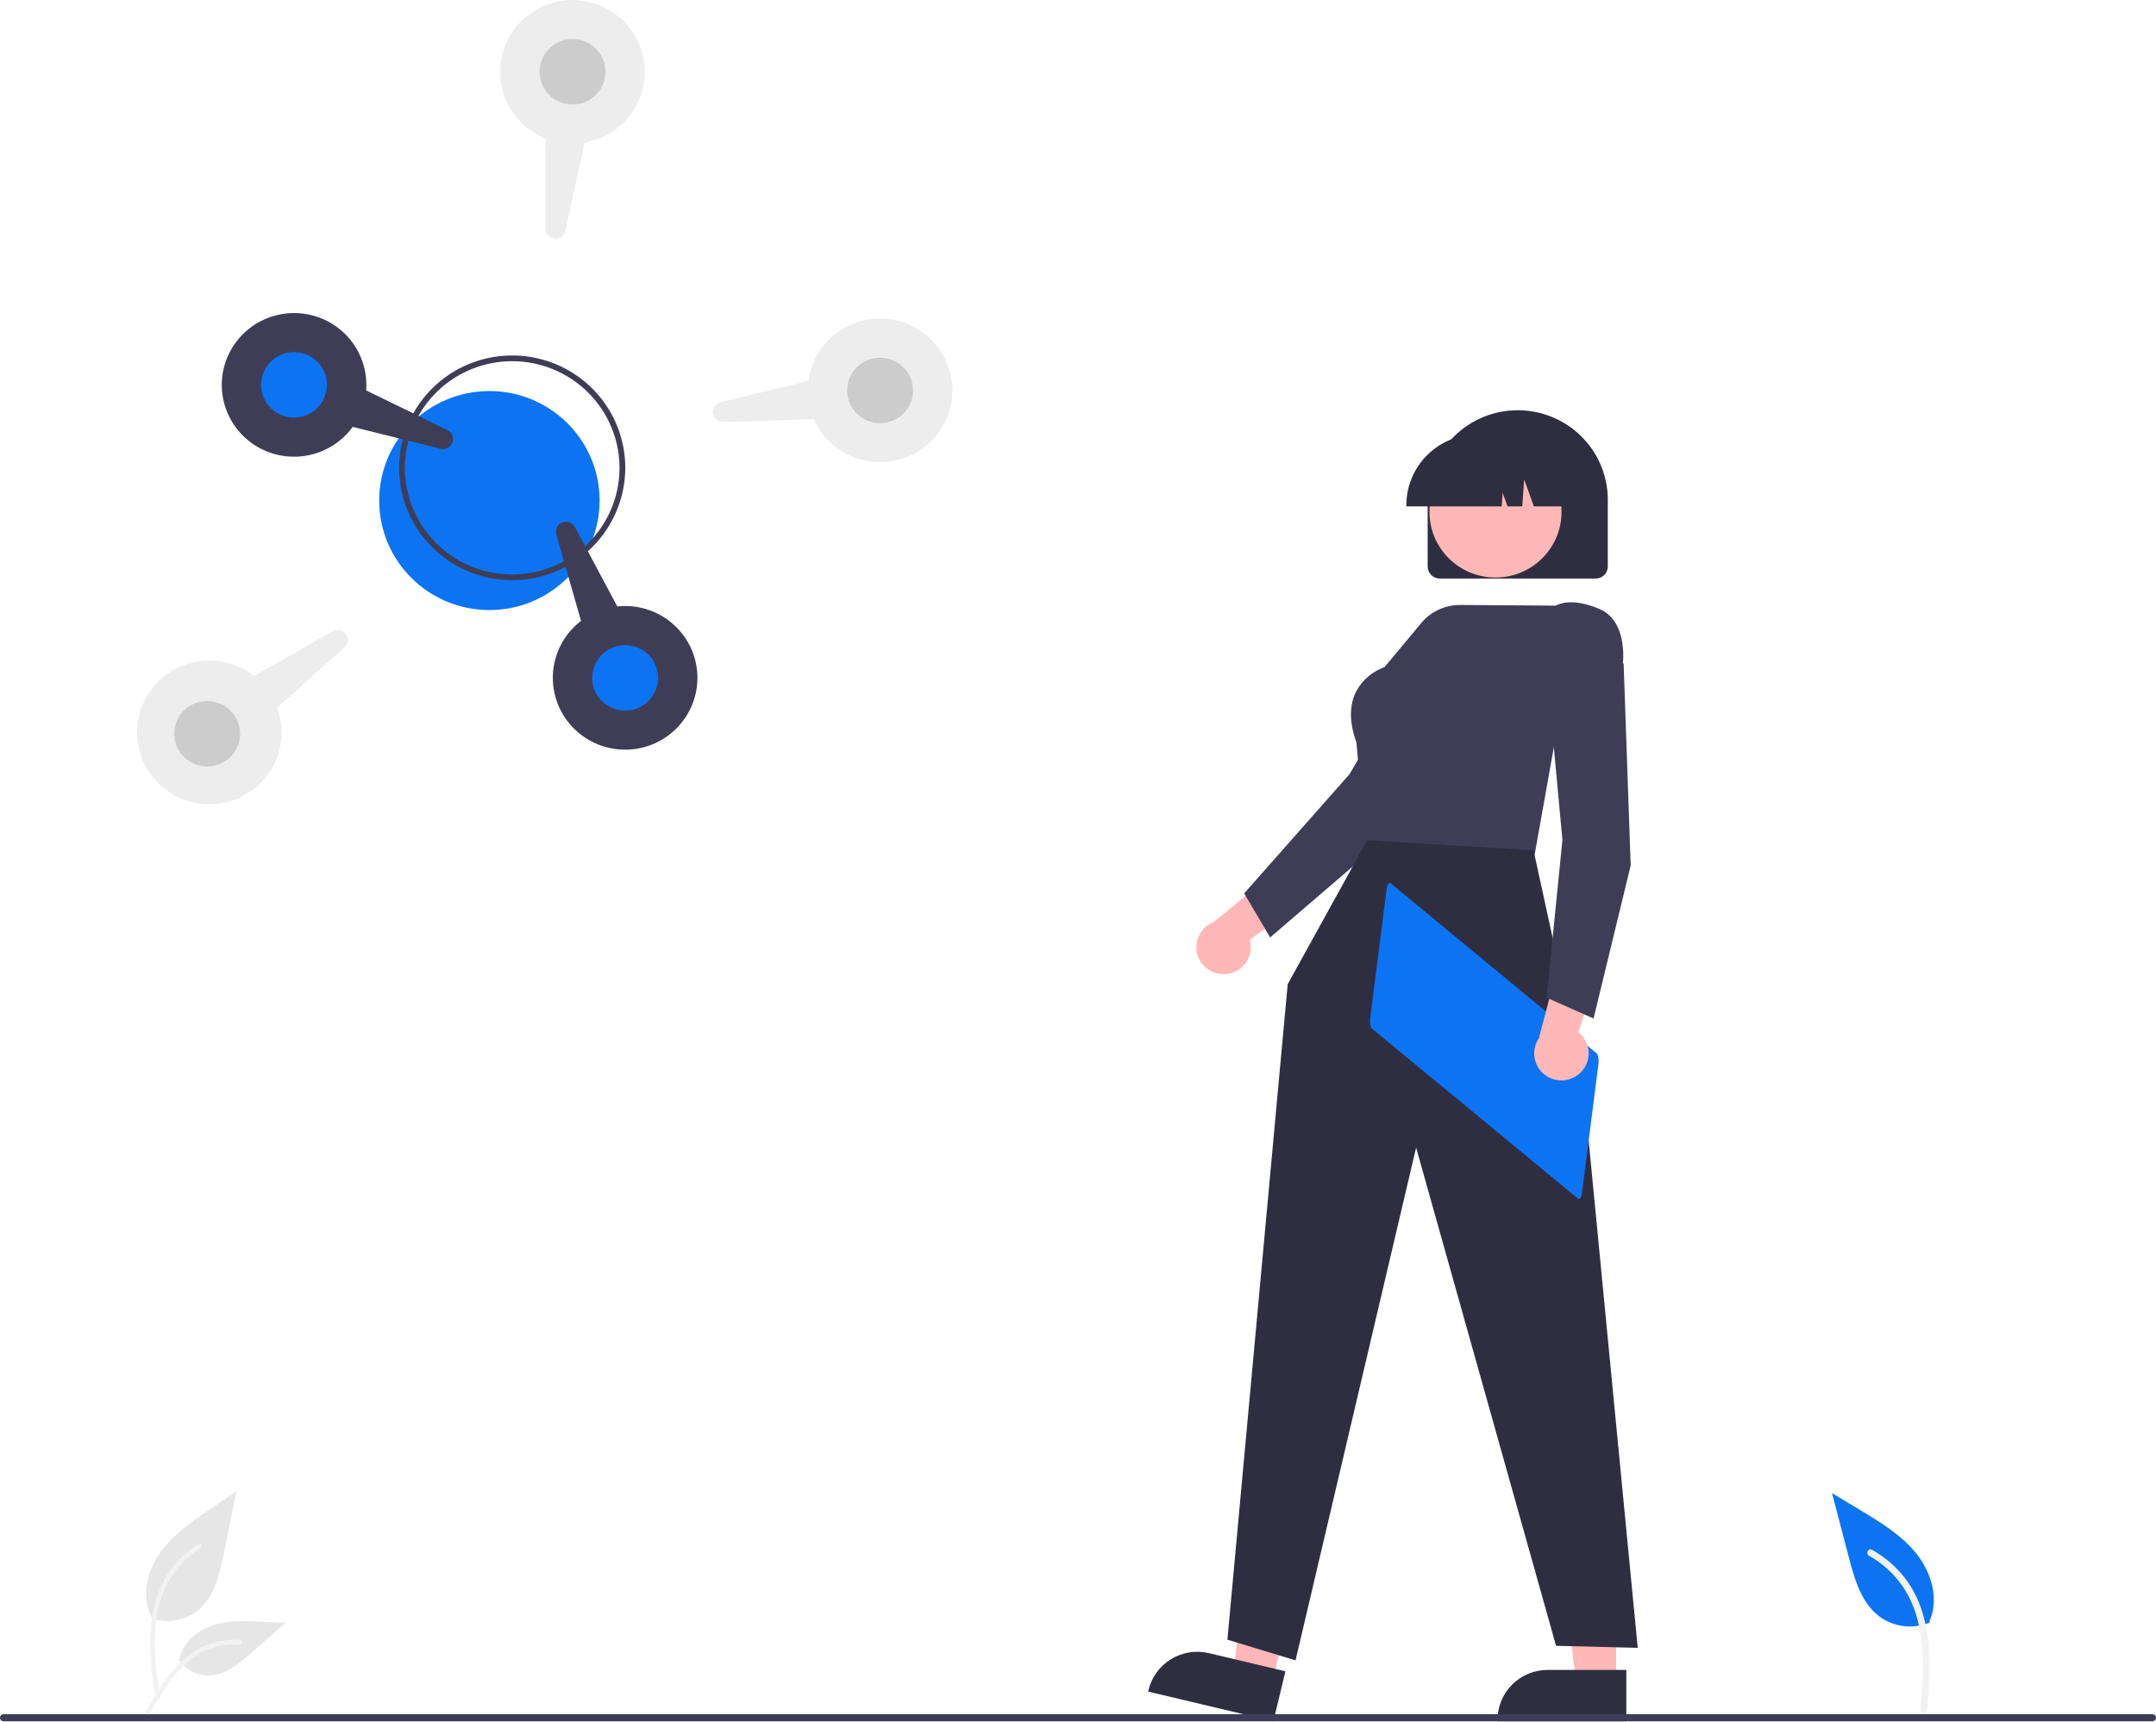 <svg width="527" height="421" viewBox="0 0 527 421" fill="none" xmlns="http://www.w3.org/2000/svg">
<g clip-path="url(#clip0_42_654)">
<path d="M299.842 238.11C300.803 238.004 301.729 237.691 302.555 237.191C303.381 236.692 304.086 236.018 304.622 235.219C305.158 234.419 305.511 233.512 305.656 232.562C305.801 231.612 305.735 230.642 305.463 229.721L324.588 216.145L313.19 211.783L296.776 225.344C295.248 225.902 293.979 226.998 293.21 228.424C292.44 229.85 292.224 231.507 292.602 233.08C292.98 234.654 293.926 236.036 295.261 236.962C296.595 237.889 298.225 238.298 299.843 238.11H299.842Z" fill="#FFB7B7"/>
<path d="M310.463 229.168L304.118 218.397L304.252 218.244L329.851 189.282L349.727 155.598L366.987 157.784L367.242 162.968L367.19 163.046L339.769 204.009L339.74 204.034L310.463 229.168Z" fill="#3F3D56"/>
<path d="M395.038 411.395H385.279L380.634 373.982H395.04L395.038 411.395Z" fill="#FFB7B7"/>
<path d="M397.528 420.798H366.056V420.402C366.057 417.175 367.347 414.08 369.644 411.797C371.94 409.515 375.054 408.233 378.302 408.232H397.526L397.528 420.798Z" fill="#2F2E41"/>
<path d="M311.035 411.078L301.542 408.826L305.768 371.363L319.78 374.688L311.035 411.078Z" fill="#FFB7B7"/>
<path d="M311.259 420.798L280.647 413.533L280.74 413.149C281.494 410.009 283.473 407.295 286.241 405.604C289.009 403.914 292.339 403.386 295.499 404.135L314.196 408.572L311.259 420.798Z" fill="#2F2E41"/>
<path d="M348.969 138.495V122.168C348.969 116.365 351.289 110.8 355.418 106.697C359.546 102.594 365.146 100.289 370.985 100.289C376.824 100.289 382.424 102.594 386.552 106.697C390.681 110.8 393.001 116.365 393.001 122.168V138.495C392.999 139.274 392.688 140.021 392.133 140.571C391.579 141.122 390.828 141.432 390.045 141.433H351.927C351.143 141.432 350.391 141.122 349.837 140.572C349.283 140.021 348.971 139.274 348.969 138.495Z" fill="#2F2E41"/>
<path d="M365.551 141.187C374.466 141.187 381.693 134.005 381.693 125.146C381.693 116.287 374.466 109.105 365.551 109.105C356.637 109.105 349.41 116.287 349.41 125.146C349.41 134.005 356.637 141.187 365.551 141.187Z" fill="#FFB7B7"/>
<path d="M343.761 123.474C343.766 118.885 345.602 114.486 348.867 111.242C352.132 107.997 356.559 106.172 361.176 106.167H364.462C369.079 106.172 373.506 107.997 376.771 111.242C380.036 114.486 381.872 118.885 381.877 123.474V123.8H374.933L372.564 117.21L372.091 123.8H368.501L367.305 120.475L367.066 123.8H343.761V123.474Z" fill="#2F2E41"/>
<path d="M374.964 209.806L333.866 208.252L331.569 181.534C329.798 176.643 329.769 172.441 331.484 169.053C332.959 166.268 335.438 164.139 338.424 163.092L347.417 152.298C348.574 150.911 350.026 149.796 351.67 149.035C353.313 148.274 355.106 147.884 356.919 147.896L380.285 148.055C380.848 147.718 384.265 145.993 391.002 148.894C398.31 152.041 396.613 162.976 396.595 163.086L396.578 163.189L396.498 163.259L380.956 176.268L374.964 209.806Z" fill="#3F3D56"/>
<path d="M334.197 205.381L314.757 240.603L300.019 400.844L316.671 405.898L346.147 280.546L380.352 402.341L400.317 402.836L386.725 262.284L374.848 207.868L334.197 205.381Z" fill="#2F2E41"/>
<path d="M339.939 215.954C339.527 215.615 339.086 216.189 338.954 217.236L334.91 248.99C334.777 250.039 335.003 251.158 335.414 251.502L385.7 293.001C386.112 293.338 386.553 292.766 386.685 291.718L390.729 259.964C390.862 258.915 390.636 257.796 390.225 257.453L339.939 215.954Z" fill="#0C74F3"/>
<path d="M386.133 262.402C386.852 261.76 387.421 260.97 387.799 260.086C388.177 259.202 388.356 258.246 388.323 257.286C388.29 256.326 388.045 255.384 387.607 254.528C387.168 253.672 386.546 252.922 385.784 252.331L393.373 230.225L381.549 233.277L376.161 253.8C375.245 255.138 374.856 256.764 375.066 258.369C375.276 259.973 376.071 261.446 377.301 262.506C378.531 263.567 380.11 264.142 381.738 264.123C383.366 264.104 384.931 263.492 386.135 262.403L386.133 262.402Z" fill="#FFB7B7"/>
<path d="M389.523 248.987L378.051 243.907L381.905 205.345L378.315 166.46L393.633 158.245L396.878 162.312V162.404L398.597 211.574L398.588 211.612L389.523 248.987Z" fill="#3F3D56"/>
<path d="M119.626 149.136C134.503 149.136 146.563 137.151 146.563 122.366C146.563 107.582 134.503 95.597 119.626 95.597C104.749 95.597 92.689 107.582 92.689 122.366C92.689 137.151 104.749 149.136 119.626 149.136Z" fill="#0C74F3"/>
<path d="M125.199 141.836C119.733 141.836 114.388 140.225 109.843 137.207C105.297 134.188 101.754 129.898 99.662 124.879C97.57 119.86 97.023 114.337 98.089 109.008C99.156 103.68 101.788 98.785 105.654 94.944C109.52 91.102 114.445 88.486 119.807 87.426C125.168 86.366 130.726 86.91 135.777 88.989C140.828 91.068 145.145 94.589 148.182 99.106C151.219 103.623 152.84 108.934 152.84 114.367C152.832 121.65 149.917 128.632 144.735 133.781C139.554 138.931 132.528 141.828 125.199 141.836ZM125.199 88.297C120.011 88.297 114.939 89.826 110.625 92.69C106.311 95.555 102.948 99.627 100.963 104.39C98.977 109.154 98.458 114.396 99.47 119.453C100.482 124.51 102.981 129.155 106.649 132.801C110.318 136.447 114.993 138.93 120.081 139.936C125.17 140.942 130.445 140.426 135.238 138.453C140.032 136.479 144.129 133.138 147.012 128.851C149.894 124.563 151.433 119.523 151.433 114.367C151.425 107.455 148.658 100.829 143.74 95.941C138.822 91.054 132.154 88.305 125.199 88.297Z" fill="#3F3D56"/>
<path d="M109.59 109.408C109.309 109.587 108.992 109.705 108.661 109.754C108.33 109.803 107.993 109.782 107.671 109.693L86.221 104.358C84.422 106.832 82.007 108.799 79.213 110.065C76.418 111.332 73.34 111.854 70.281 111.582C67.41 111.323 64.646 110.369 62.231 108.804C59.816 107.24 57.822 105.112 56.425 102.606C55.027 100.1 54.267 97.292 54.212 94.428C54.157 91.563 54.808 88.729 56.108 86.172C57.408 83.614 59.318 81.412 61.671 79.757C64.024 78.101 66.749 77.043 69.608 76.675C72.467 76.306 75.374 76.638 78.074 77.642C80.774 78.646 83.186 80.291 85.1 82.434C86.671 84.2 87.871 86.261 88.627 88.496C89.383 90.73 89.681 93.092 89.503 95.443L109.354 105.12C109.909 105.376 110.346 105.833 110.574 106.397C110.802 106.962 110.805 107.592 110.582 108.159C110.394 108.67 110.047 109.107 109.59 109.408Z" fill="#3F3D56"/>
<path d="M71.869 102.078C76.315 102.078 79.919 98.496 79.919 94.078C79.919 89.66 76.315 86.078 71.869 86.078C67.423 86.078 63.819 89.66 63.819 94.078C63.819 98.496 67.423 102.078 71.869 102.078Z" fill="#0C74F3"/>
<path d="M137.202 57.904C136.714 58.213 136.135 58.348 135.56 58.286C134.95 58.235 134.382 57.955 133.973 57.502C133.563 57.049 133.343 56.459 133.357 55.85L133.377 33.876C130.83 32.865 128.555 31.279 126.732 29.244C124.909 27.208 123.587 24.779 122.871 22.148C122.156 19.517 122.066 16.757 122.61 14.086C123.153 11.415 124.315 8.906 126.002 6.758C128.828 3.161 132.951 0.798 137.499 0.17C142.047 -0.458 146.663 0.698 150.368 3.392C154.074 6.087 156.579 10.109 157.352 14.607C158.125 19.105 157.106 23.726 154.511 27.49C153.168 29.433 151.446 31.088 149.447 32.358C147.449 33.627 145.214 34.486 142.876 34.883L138.229 56.367C138.17 56.678 138.049 56.975 137.873 57.239C137.697 57.503 137.469 57.73 137.202 57.904Z" fill="#E6E6E6" fill-opacity="0.75"/>
<path d="M139.941 25.551C144.387 25.551 147.992 21.969 147.992 17.551C147.992 13.132 144.387 9.55 139.941 9.55C135.495 9.55 131.891 13.132 131.891 17.551C131.891 21.969 135.495 25.551 139.941 25.551Z" fill="#CCCCCC"/>
<path d="M224.772 110.15C222.454 111.647 219.815 112.585 217.068 112.888C214.32 113.192 211.539 112.853 208.947 111.899C206.725 111.073 204.693 109.813 202.97 108.193C201.246 106.573 199.868 104.627 198.915 102.468L176.815 103.185C176.207 103.205 175.613 103 175.148 102.611C174.682 102.221 174.379 101.674 174.295 101.075C174.211 100.476 174.353 99.868 174.694 99.367C175.035 98.866 175.551 98.508 176.141 98.363L197.6 93.066C197.97 90.365 198.968 87.788 200.515 85.537C202.061 83.286 204.113 81.424 206.509 80.098C208.904 78.771 211.578 78.017 214.317 77.895C217.057 77.773 219.788 78.286 222.293 79.394C225.197 80.678 227.698 82.715 229.534 85.293C231.371 87.87 232.474 90.892 232.727 94.04C232.981 97.188 232.376 100.346 230.976 103.181C229.576 106.016 227.433 108.423 224.772 110.15L224.772 110.15Z" fill="#E6E6E6" fill-opacity="0.75"/>
<path d="M215.128 103.447C219.574 103.447 223.178 99.865 223.178 95.447C223.178 91.028 219.574 87.446 215.128 87.446C210.682 87.446 207.078 91.028 207.078 95.447C207.078 99.865 210.682 103.447 215.128 103.447Z" fill="#CCCCCC"/>
<path d="M162.409 180.445C158.58 182.91 153.939 183.807 149.459 182.949C144.979 182.091 141.006 179.544 138.372 175.842C135.739 172.14 134.648 167.568 135.328 163.085C136.008 158.601 138.407 154.553 142.023 151.787L135.976 130.651L136.315 130.555L135.976 130.651C135.81 130.069 135.866 129.447 136.134 128.904C136.401 128.361 136.862 127.936 137.426 127.71C137.991 127.484 138.62 127.474 139.191 127.682C139.763 127.89 140.237 128.3 140.522 128.834L150.885 148.244C153.938 147.917 157.025 148.385 159.842 149.601C162.659 150.817 165.109 152.74 166.953 155.182C168.4 157.104 169.435 159.301 169.994 161.636C170.554 163.971 170.625 166.396 170.205 168.76C169.785 171.124 168.881 173.377 167.55 175.381C166.219 177.384 164.489 179.095 162.466 180.408L162.409 180.445Z" fill="#3F3D56"/>
<path d="M152.801 173.719C157.247 173.719 160.851 170.137 160.851 165.719C160.851 161.3 157.247 157.718 152.801 157.718C148.355 157.718 144.75 161.3 144.75 165.719C144.75 170.137 148.355 173.719 152.801 173.719Z" fill="#0C74F3"/>
<path d="M60.797 193.778C58.068 195.535 54.904 196.511 51.653 196.597C48.402 196.683 45.19 195.876 42.371 194.266C39.552 192.655 37.234 190.303 35.673 187.468C34.111 184.633 33.367 181.425 33.522 178.197C33.677 174.969 34.724 171.846 36.55 169.171C38.375 166.497 40.907 164.374 43.868 163.037C46.828 161.7 50.103 161.201 53.331 161.594C56.559 161.986 59.615 163.256 62.163 165.264L81.337 154.32C81.865 154.019 82.486 153.923 83.081 154.05C83.676 154.176 84.203 154.517 84.559 155.007C84.916 155.497 85.078 156.1 85.014 156.702C84.95 157.303 84.664 157.859 84.211 158.264L67.766 172.953C69.145 176.695 69.207 180.792 67.942 184.575C66.676 188.357 64.157 191.601 60.797 193.778H60.797Z" fill="#E6E6E6" fill-opacity="0.75"/>
<path d="M50.644 187.375C55.09 187.375 58.694 183.794 58.694 179.375C58.694 174.957 55.09 171.375 50.644 171.375C46.198 171.375 42.594 174.957 42.594 179.375C42.594 183.794 46.198 187.375 50.644 187.375Z" fill="#CCCCCC"/>
<path d="M0.878 420.799H526.122C526.355 420.799 526.578 420.707 526.743 420.543C526.908 420.38 527 420.158 527 419.926C527 419.695 526.908 419.473 526.743 419.31C526.578 419.146 526.355 419.054 526.122 419.054H0.878C0.645 419.054 0.422 419.146 0.257 419.31C0.092 419.473 0 419.695 0 419.926C0 420.158 0.092 420.38 0.257 420.543C0.422 420.707 0.645 420.799 0.878 420.799Z" fill="#3F3D56"/>
<path d="M36.973 395.623C38.897 396.295 40.962 396.463 42.97 396.112C44.978 395.76 46.861 394.901 48.438 393.616C52.454 390.266 53.712 384.748 54.737 379.638L57.767 364.525L51.424 368.865C46.861 371.987 42.197 375.209 39.036 379.73C35.876 384.252 34.499 390.424 37.037 395.317" fill="#E6E6E6"/>
<path d="M37.952 414.972C37.153 409.191 36.333 403.336 36.893 397.493C37.39 392.304 38.983 387.236 42.226 383.08C43.948 380.878 46.042 378.992 48.416 377.506C49.035 377.117 49.605 378.092 48.989 378.478C44.881 381.059 41.704 384.868 39.916 389.358C37.941 394.351 37.624 399.793 37.965 405.095C38.17 408.303 38.606 411.489 39.046 414.671C39.081 414.815 39.059 414.967 38.986 415.096C38.912 415.224 38.792 415.32 38.65 415.365C38.505 415.403 38.351 415.384 38.22 415.31C38.09 415.236 37.993 415.114 37.953 414.971L37.952 414.972Z" fill="#F2F2F2"/>
<path d="M43.699 405.696C44.524 406.942 45.658 407.956 46.992 408.64C48.326 409.324 49.815 409.655 51.315 409.601C55.169 409.419 58.383 406.746 61.276 404.207L69.833 396.7L64.17 396.43C60.098 396.236 55.92 396.056 52.041 397.304C48.161 398.552 44.585 401.556 43.877 405.546" fill="#E6E6E6"/>
<path d="M35.696 418.295C39.539 411.536 44.001 404.027 51.964 401.623C54.18 400.959 56.502 400.722 58.808 400.924C59.534 400.986 59.353 402.099 58.627 402.037C54.764 401.717 50.907 402.73 47.707 404.905C44.699 407.073 42.149 409.808 40.202 412.954C38.959 414.834 37.845 416.795 36.732 418.753C36.376 419.38 35.336 418.928 35.696 418.295Z" fill="#F2F2F2"/>
<path d="M471.712 396.651C469.718 397.479 467.543 397.782 465.397 397.531C463.251 397.281 461.207 396.485 459.46 395.221C455.007 391.921 453.337 386.159 451.94 380.816L447.811 365.01L454.788 369.219C459.806 372.245 464.937 375.372 468.554 379.966C472.172 384.559 474.009 391.005 471.623 396.334" fill="#0C74F3"/>
<path d="M471.059 418.089C471.946 406.948 472.711 394.417 465.148 385.179C463.043 382.613 460.464 380.471 457.55 378.867C456.633 378.36 455.948 379.833 456.864 380.34C461.733 383.05 465.514 387.345 467.57 392.501C469.558 397.451 470.072 402.823 470.007 408.111C469.967 411.35 469.707 414.581 469.452 417.809C469.368 418.84 470.977 419.131 471.059 418.089Z" fill="#F2F2F2"/>
</g>
<defs>
<clipPath id="clip0_42_654">
<rect width="527" height="420.798" fill="white"/>
</clipPath>
</defs>
</svg>
